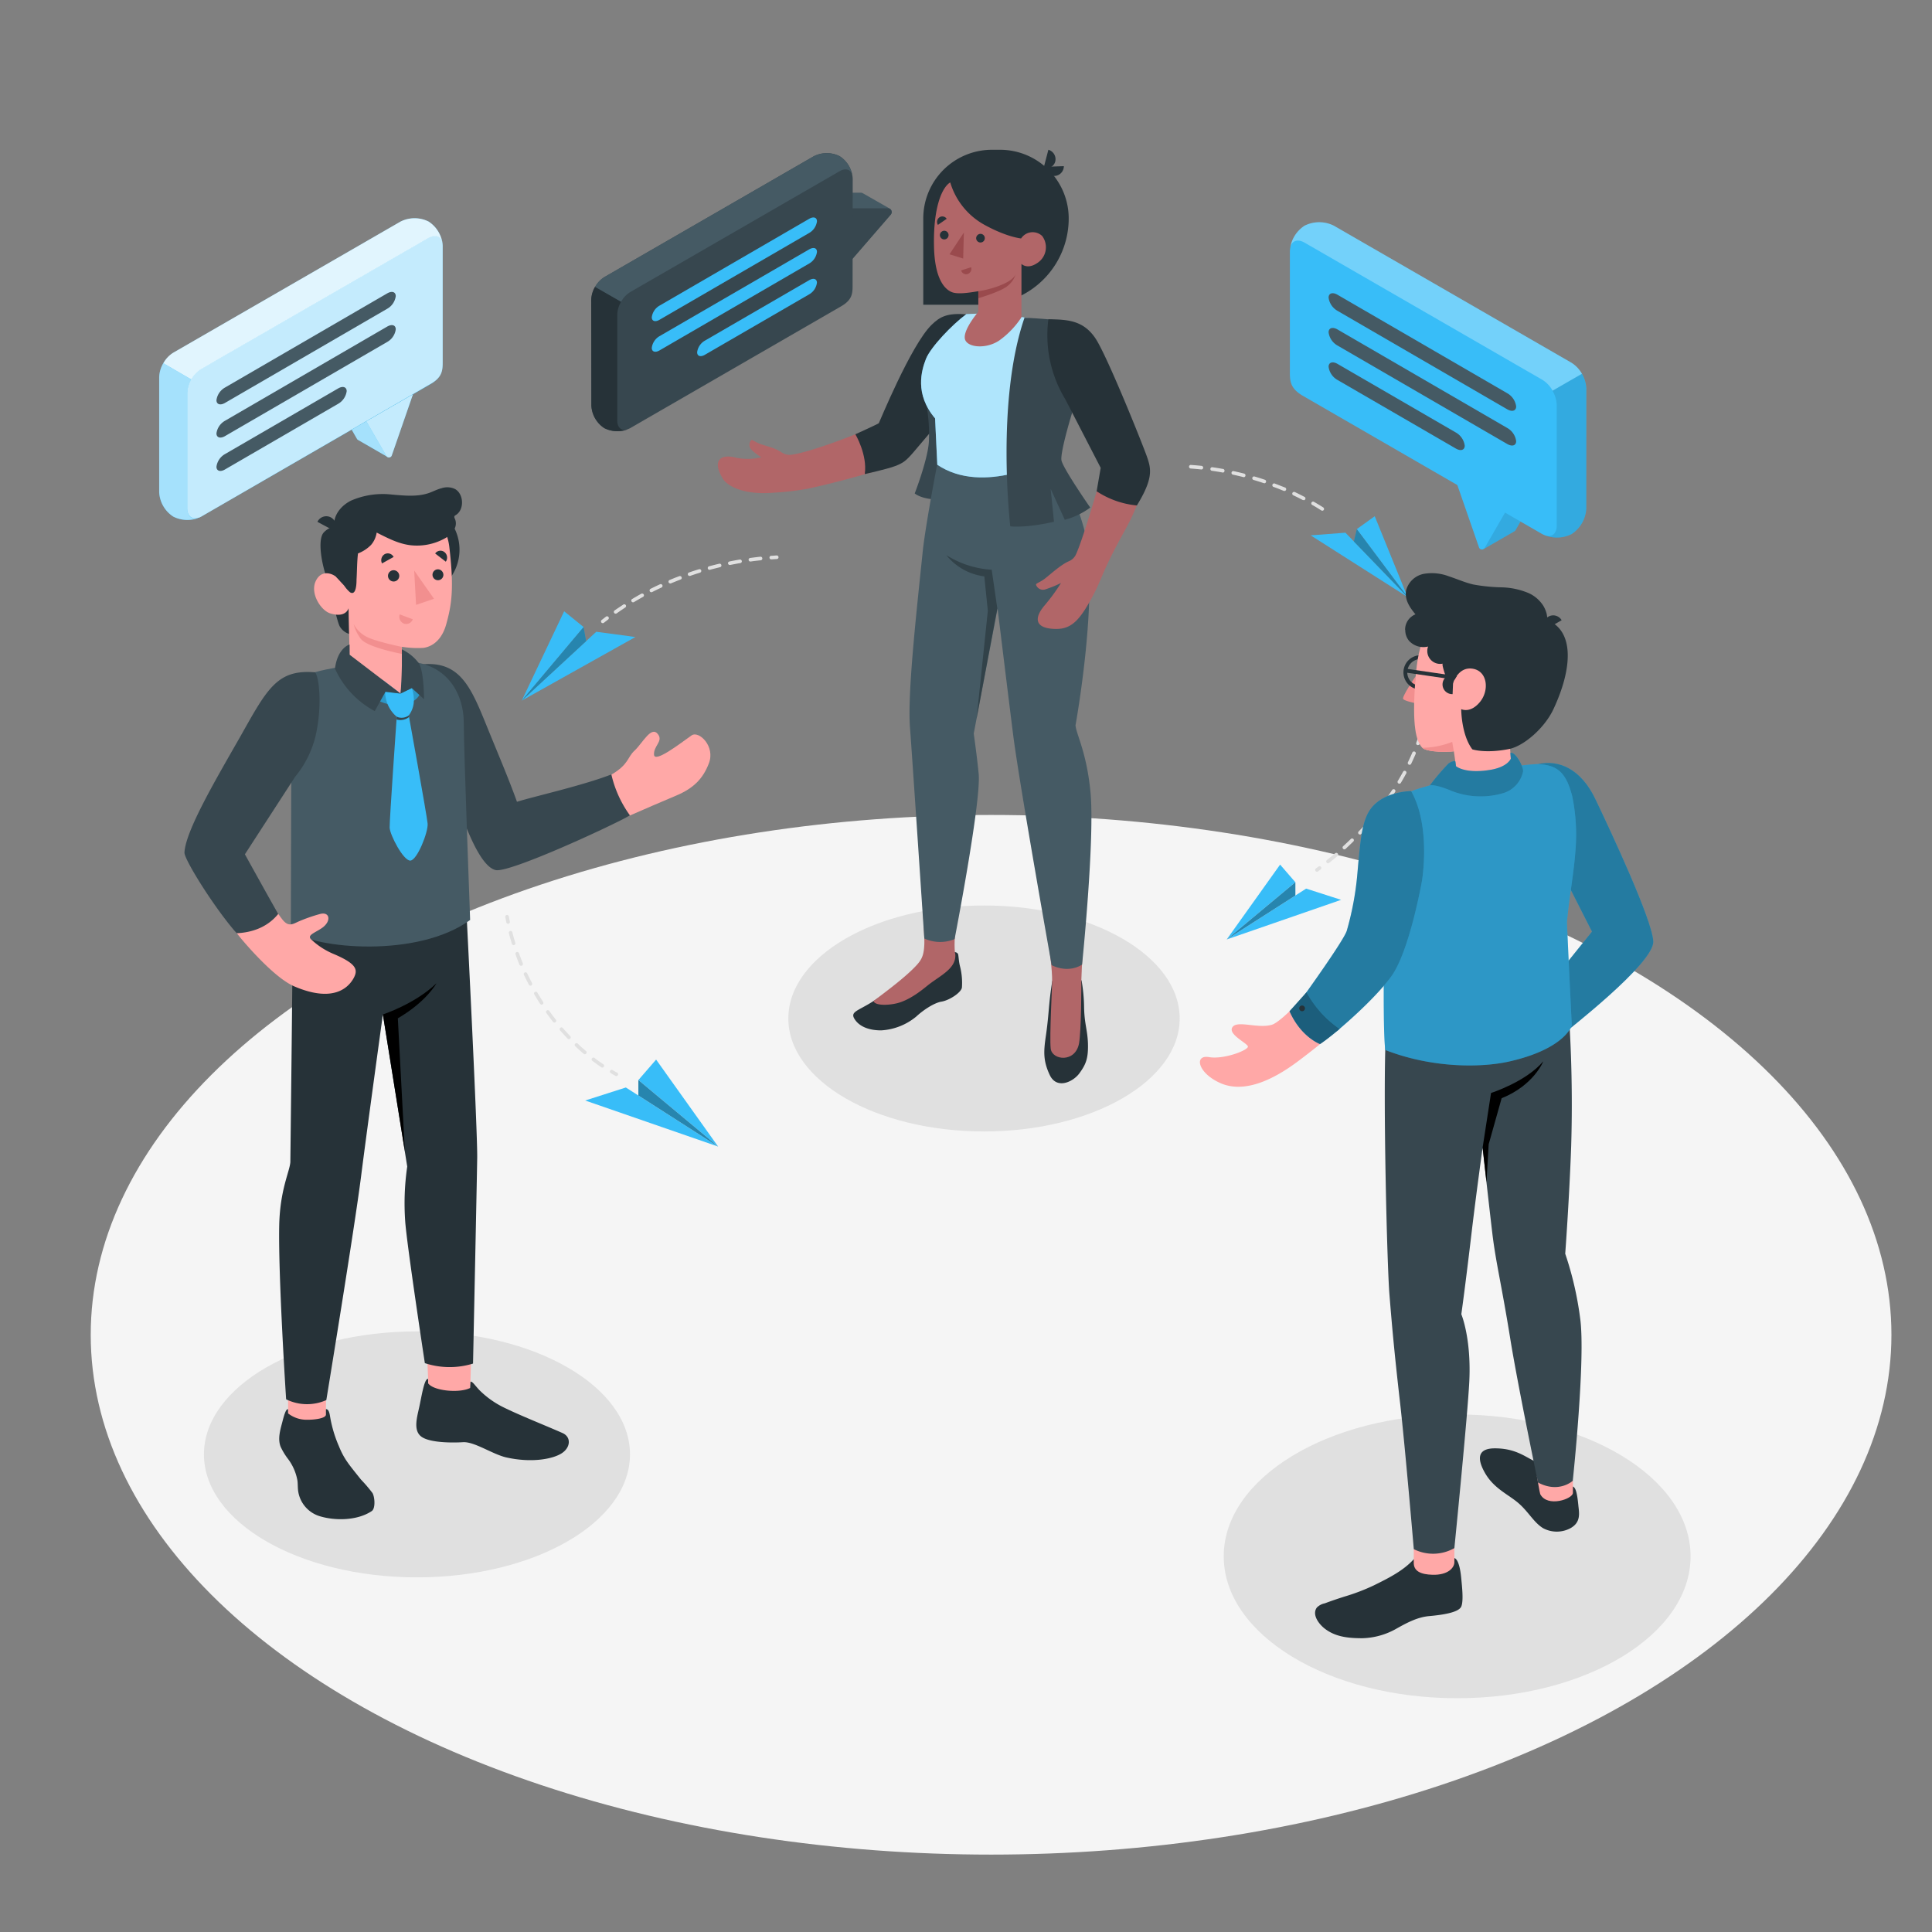 <svg xmlns="http://www.w3.org/2000/svg" viewBox="0 0 500 500"><rect x="0" y="0" width="500" height="500" fill="#808080" stroke="none"/><g id="freepik--Floor--inject-29"><ellipse id="freepik--floor--inject-29" cx="256.49" cy="345.44" rx="233.01" ry="134.53" style="fill:#f5f5f5"></ellipse></g><g id="freepik--Shadows--inject-29"><ellipse id="freepik--Shadow--inject-29" cx="254.66" cy="263.58" rx="50.64" ry="29.24" style="fill:#e0e0e0"></ellipse><ellipse id="freepik--shadow--inject-29" cx="377.11" cy="402.78" rx="60.41" ry="36.72" style="fill:#e0e0e0"></ellipse><ellipse id="freepik--shadow--inject-29" cx="107.91" cy="376.39" rx="55.13" ry="31.83" style="fill:#e0e0e0"></ellipse></g><g id="freepik--papel-planes--inject-29"><g id="freepik--paper-planes--inject-29"><polygon points="364.28 154.51 348.2 137.86 339.2 138.55 364.28 154.51" style="fill:#38BDF8"></polygon><polygon points="364.28 154.51 351.13 136.94 355.78 133.6 364.28 154.51" style="fill:#38BDF8"></polygon><polygon points="351.13 136.94 350.38 140.12 364.28 154.51 351.13 136.94" style="fill:#38BDF8"></polygon><polygon points="351.13 136.94 350.38 140.12 364.28 154.51 351.13 136.94" style="opacity:0.3"></polygon><polygon points="135.03 181.32 154.31 163.5 164.44 164.86 135.03 181.32" style="fill:#38BDF8"></polygon><polygon points="135.03 181.32 151.04 162.28 146 158.2 135.03 181.32" style="fill:#38BDF8"></polygon><polygon points="151.04 162.28 151.69 165.92 135.03 181.32 151.04 162.28" style="fill:#38BDF8"></polygon><polygon points="151.04 162.28 151.69 165.92 135.03 181.32 151.04 162.28" style="opacity:0.3"></polygon><polygon points="317.47 243.13 338.03 229.97 347.08 232.88 317.47 243.13" style="fill:#38BDF8"></polygon><polygon points="317.47 243.13 335.24 228.32 331.29 223.76 317.47 243.13" style="fill:#38BDF8"></polygon><polygon points="335.24 228.32 335.24 231.76 317.47 243.13 335.24 228.32" style="fill:#38BDF8"></polygon><polygon points="335.24 228.32 335.24 231.76 317.47 243.13 335.24 228.32" style="opacity:0.3"></polygon><polygon points="185.85 296.73 161.97 281.44 151.45 284.81 185.85 296.73" style="fill:#38BDF8"></polygon><polygon points="185.85 296.73 165.21 279.52 169.8 274.22 185.85 296.73" style="fill:#38BDF8"></polygon><polygon points="165.21 279.52 165.21 283.51 185.85 296.73 165.21 279.52" style="fill:#38BDF8"></polygon><polygon points="165.21 279.52 165.21 283.51 185.85 296.73 165.21 279.52" style="opacity:0.3"></polygon><path d="M131.49,239.08a.47.47,0,0,1-.45-.37l-.27-1.37a.46.46,0,0,1,.91-.17c.09.45.17.9.27,1.35a.47.47,0,0,1-.36.55Z" style="fill:#e0e0e0"></path><path d="M155.89,276.29a.5.5,0,0,1-.26-.08q-1.19-.81-2.34-1.68a.46.46,0,0,1-.08-.65.47.47,0,0,1,.65-.09c.74.57,1.51,1.13,2.29,1.65a.47.47,0,0,1-.26.85Zm-4.53-3.45a.48.48,0,0,1-.3-.11c-.72-.61-1.44-1.26-2.14-1.92a.47.47,0,1,1,.64-.68c.69.66,1.4,1.29,2.1,1.89a.46.46,0,0,1,.05.65A.46.46,0,0,1,151.36,272.84Zm-4.14-3.91a.44.44,0,0,1-.33-.15c-.65-.67-1.3-1.39-1.94-2.12A.47.47,0,0,1,145,266a.45.45,0,0,1,.65.05c.63.71,1.27,1.42,1.91,2.08a.47.47,0,0,1,0,.66A.48.48,0,0,1,147.22,268.93Zm-3.73-4.3a.46.46,0,0,1-.37-.18c-.58-.74-1.16-1.51-1.72-2.29a.45.45,0,0,1,.1-.64.46.46,0,0,1,.65.1c.55.77,1.12,1.53,1.7,2.26a.46.46,0,0,1-.08.65A.42.42,0,0,1,143.49,264.63ZM140.16,260a.44.44,0,0,1-.38-.21c-.52-.79-1-1.61-1.51-2.44a.46.46,0,0,1,.16-.63.46.46,0,0,1,.64.17c.48.81,1,1.61,1.48,2.4a.47.47,0,0,1-.13.64A.48.48,0,0,1,140.16,260Zm-2.88-4.9a.46.46,0,0,1-.41-.25c-.44-.85-.88-1.71-1.28-2.57a.45.45,0,0,1,.22-.61.47.47,0,0,1,.62.22c.4.84.82,1.69,1.26,2.53a.46.46,0,0,1-.19.62A.46.46,0,0,1,137.28,255.1Zm-2.42-5.16a.46.46,0,0,1-.43-.28c-.36-.87-.71-1.77-1-2.68a.46.46,0,0,1,.28-.59.47.47,0,0,1,.59.28c.32.89.67,1.78,1,2.63a.47.47,0,0,1-.24.61A.57.57,0,0,1,134.86,249.94Zm-1.94-5.35a.46.46,0,0,1-.44-.33c-.28-.91-.55-1.84-.79-2.75a.48.48,0,0,1,.34-.57.46.46,0,0,1,.56.33c.23.91.49,1.82.77,2.72a.46.46,0,0,1-.3.58Z" style="fill:#e0e0e0"></path><path d="M159.51,278.49a.43.43,0,0,1-.22-.06c-.41-.22-.82-.45-1.22-.69a.45.45,0,0,1-.17-.63.46.46,0,0,1,.63-.17c.4.24.8.46,1.2.67a.47.47,0,0,1-.22.88Z" style="fill:#e0e0e0"></path><path d="M199.6,144.76a.46.46,0,0,1,0-.92c.47,0,.93-.07,1.4-.09a.47.47,0,0,1,.48.44.45.45,0,0,1-.43.48l-1.38.09Z" style="fill:#e0e0e0"></path><path d="M159.33,158.82a.47.47,0,0,1-.38-.19.47.47,0,0,1,.11-.65c.74-.52,1.49-1,2.25-1.52a.47.47,0,0,1,.64.13.46.46,0,0,1-.14.64c-.75.49-1.49,1-2.22,1.51A.5.5,0,0,1,159.33,158.82Zm4.52-2.94a.46.46,0,0,1-.24-.86c.78-.47,1.56-.92,2.35-1.36a.47.47,0,0,1,.63.18.45.45,0,0,1-.18.63c-.78.44-1.56.88-2.32,1.34A.44.44,0,0,1,163.85,155.88Zm4.72-2.61a.45.45,0,0,1-.41-.26.47.47,0,0,1,.2-.62c.81-.41,1.62-.8,2.45-1.18a.46.46,0,0,1,.61.22.47.47,0,0,1-.22.62c-.81.37-1.62.76-2.42,1.17A.5.5,0,0,1,168.57,153.27Zm4.9-2.27a.48.48,0,0,1-.43-.29.46.46,0,0,1,.25-.6q1.25-.54,2.52-1a.46.46,0,0,1,.59.27.44.44,0,0,1-.26.59c-.84.33-1.67.66-2.49,1A.58.58,0,0,1,173.47,151Zm5-1.94a.47.47,0,0,1-.44-.31.46.46,0,0,1,.29-.59q1.27-.45,2.58-.84a.46.46,0,0,1,.58.3.47.47,0,0,1-.31.58c-.86.27-1.71.54-2.55.84Zm5.15-1.59a.46.46,0,0,1-.44-.34.46.46,0,0,1,.32-.57c.87-.24,1.75-.46,2.63-.67a.47.47,0,0,1,.56.34.46.46,0,0,1-.34.56c-.87.21-1.74.43-2.6.66Zm5.25-1.25a.47.47,0,0,1-.45-.37.46.46,0,0,1,.36-.54c.89-.18,1.78-.35,2.67-.5a.47.47,0,0,1,.53.38.45.45,0,0,1-.37.53c-.89.15-1.77.32-2.64.49Zm5.33-.9a.46.46,0,0,1-.46-.4.46.46,0,0,1,.39-.52q1.35-.18,2.7-.33a.47.47,0,0,1,.09.93c-.89.09-1.78.19-2.66.32Z" style="fill:#e0e0e0"></path><path d="M156,161.27a.48.48,0,0,1-.36-.17.45.45,0,0,1,.08-.65l1.1-.86a.46.46,0,0,1,.56.74l-1.09.84A.46.46,0,0,1,156,161.27Z" style="fill:#e0e0e0"></path><path d="M340.82,225.6a.47.47,0,0,1-.37-.19.46.46,0,0,1,.1-.65l.66-.49a.46.46,0,1,1,.56.74l-.67.5A.47.47,0,0,1,340.82,225.6Zm2.87-2.19a.45.45,0,0,1-.36-.18.47.47,0,0,1,.07-.65c.72-.57,1.44-1.15,2.14-1.75a.46.46,0,1,1,.6.71q-1.06.9-2.16,1.77A.51.51,0,0,1,343.69,223.41Zm4.25-3.59a.48.48,0,0,1-.35-.16.46.46,0,0,1,0-.65c.68-.62,1.35-1.24,2-1.88a.46.46,0,1,1,.64.66c-.67.65-1.35,1.29-2,1.91A.47.47,0,0,1,347.94,219.82Zm4-3.86a.45.45,0,0,1-.32-.13.46.46,0,0,1,0-.65c.64-.66,1.28-1.34,1.9-2a.46.46,0,0,1,.68.62c-.63.69-1.27,1.37-1.91,2A.49.49,0,0,1,351.94,216Zm3.74-4.12a.41.41,0,0,1-.3-.11.46.46,0,0,1-.06-.65c.6-.7,1.18-1.42,1.74-2.14a.46.46,0,0,1,.73.57c-.57.73-1.16,1.46-1.76,2.17A.44.44,0,0,1,355.68,211.84Zm3.41-4.38a.48.48,0,0,1-.27-.09.46.46,0,0,1-.1-.64q.81-1.12,1.56-2.28a.48.48,0,0,1,.65-.13.47.47,0,0,1,.13.64q-.78,1.17-1.59,2.31A.47.47,0,0,1,359.09,207.46Zm3.06-4.64a.44.44,0,0,1-.24-.07.46.46,0,0,1-.16-.63c.47-.79.93-1.59,1.37-2.4a.46.46,0,1,1,.81.44q-.66,1.23-1.38,2.43A.46.46,0,0,1,362.15,202.82Zm2.64-4.89a.47.47,0,0,1-.42-.66c.4-.83.79-1.68,1.14-2.52a.47.47,0,0,1,.61-.24.46.46,0,0,1,.25.61c-.37.85-.76,1.71-1.16,2.55A.48.48,0,0,1,364.79,197.93Zm2.17-5.11-.16,0a.47.47,0,0,1-.27-.6c.32-.87.62-1.74.89-2.61a.46.46,0,1,1,.88.28c-.27.88-.58,1.77-.9,2.65A.47.47,0,0,1,367,192.82Zm1.66-5.31h-.12a.48.48,0,0,1-.33-.57c.23-.89.43-1.79.61-2.68a.46.46,0,0,1,.91.18c-.18.91-.39,1.82-.62,2.73A.48.48,0,0,1,368.62,187.51Zm1.09-5.44h-.06a.45.45,0,0,1-.39-.52c.13-.91.24-1.83.32-2.73a.49.49,0,0,1,.51-.42.47.47,0,0,1,.42.5c-.09.92-.2,1.86-.34,2.78A.46.46,0,0,1,369.71,182.07Zm.52-5.53h0a.46.46,0,0,1-.44-.48c0-.71,0-1.42,0-2.14v-.61a.45.45,0,0,1,.45-.47h0a.47.47,0,0,1,.46.46v.61c0,.74,0,1.47-.05,2.19A.45.45,0,0,1,370.23,176.54Zm-.06-5.55a.47.47,0,0,1-.47-.43c-.05-.91-.13-1.84-.24-2.75a.48.48,0,0,1,.41-.51.46.46,0,0,1,.51.41c.11.92.19,1.86.25,2.79a.47.47,0,0,1-.43.49Zm-.62-5.52a.46.46,0,0,1-.46-.39c-.14-.89-.32-1.8-.51-2.71a.47.47,0,0,1,.36-.55.46.46,0,0,1,.55.36c.19.92.37,1.85.51,2.75a.46.46,0,0,1-.38.53Z" style="fill:#e0e0e0"></path><path d="M342.21,132.17a.45.45,0,0,1-.25-.07c-.78-.49-1.57-1-2.36-1.42a.46.46,0,0,1-.18-.63.47.47,0,0,1,.64-.17c.8.46,1.6.94,2.39,1.44a.47.47,0,0,1,.15.64A.46.46,0,0,1,342.21,132.17Zm-4.82-2.76a.59.59,0,0,1-.22,0c-.81-.43-1.64-.84-2.47-1.23a.46.46,0,0,1-.22-.61.48.48,0,0,1,.62-.23c.84.4,1.67.82,2.5,1.25a.46.46,0,0,1-.21.87Zm-5-2.37a.57.57,0,0,1-.18,0c-.85-.36-1.7-.71-2.56-1a.47.47,0,1,1,.33-.87c.87.33,1.74.68,2.59,1a.46.46,0,0,1-.18.89Zm-5.19-2-.15,0c-.87-.3-1.75-.57-2.63-.83a.46.46,0,0,1-.31-.58.45.45,0,0,1,.57-.31c.9.26,1.78.54,2.67.84a.47.47,0,0,1,.29.59A.47.47,0,0,1,327.17,125.07Zm-5.33-1.57-.11,0c-.89-.23-1.79-.44-2.69-.63a.47.47,0,0,1-.35-.56.46.46,0,0,1,.55-.35c.91.2,1.81.41,2.72.64a.48.48,0,0,1,.33.57A.46.46,0,0,1,321.84,123.5Zm-5.42-1.19h-.09c-.9-.17-1.81-.31-2.72-.44a.46.46,0,1,1,.13-.92q1.38.19,2.76.45a.45.45,0,0,1,.37.53A.46.46,0,0,1,316.42,122.31Zm-5.5-.78h-.05c-.92-.1-1.84-.18-2.75-.25a.46.46,0,0,1-.43-.49.44.44,0,0,1,.49-.43q1.4.09,2.79.24a.47.47,0,0,1-.05.93Z" style="fill:#e0e0e0"></path></g></g><g id="freepik--speech-bubbles--inject-29"><g id="freepik--speach-bubble--inject-29"><path d="M384,142.08l7.86-4.54a.74.74,0,0,0,.37-.33l1.44-2.52L389,132l.14.41Z" style="fill:#38BDF8"></path><g style="opacity:0.1"><path d="M384,142.08l7.86-4.54a.74.74,0,0,0,.37-.33l1.44-2.52L389,132l.14.41Z"></path></g><path d="M389.67,132.38l-5.44,9.42a.81.81,0,0,1-1.47-.14L377,125.07Z" style="fill:#38BDF8"></path><path d="M333.82,65a8.41,8.41,0,0,1,3.79-6.58h0a8.41,8.41,0,0,1,7.6,0l61.52,35.48a8.41,8.41,0,0,1,3.8,6.58v31.16a8.4,8.4,0,0,1-3.8,6.58h0a8.41,8.41,0,0,1-7.6,0l-61.87-35.74c-3.41-1.95-3.44-3.9-3.44-6.32Z" style="fill:#38BDF8"></path><path d="M390.08,110.76l-43.94-25.5c-1.27-.73-2.3-.39-2.3.75a4.6,4.6,0,0,0,2.3,3.41l43.94,25.49c1.27.74,2.3.4,2.3-.74A4.6,4.6,0,0,0,390.08,110.76Z" style="fill:#455a64"></path><path d="M376.77,111.93,346.14,94.17c-1.27-.73-2.3-.39-2.3.75a4.6,4.6,0,0,0,2.3,3.41l30.63,17.75c1.27.74,2.3.4,2.3-.74A4.6,4.6,0,0,0,376.77,111.93Z" style="fill:#455a64"></path><path d="M390.08,101.77,346.14,76.28c-1.27-.74-2.3-.4-2.3.75a4.62,4.62,0,0,0,2.3,3.41l43.94,25.49c1.27.73,2.3.4,2.3-.75A4.62,4.62,0,0,0,390.08,101.77Z" style="fill:#455a64"></path><path d="M410.53,131.63a8.4,8.4,0,0,1-3.8,6.58h0a8.45,8.45,0,0,1-7,.32c1.79.68,3.15-.34,3.15-2.51V104.85a7.72,7.72,0,0,0-1.11-3.74l7.6-4.38a7.83,7.83,0,0,1,1.11,3.74Z" style="opacity:0.1"></path><path d="M333.94,63.9c.44-1.61,1.91-2.12,3.67-1.11l61.53,35.49a7.53,7.53,0,0,1,2.67,2.83l7.59-4.37a7.64,7.64,0,0,0-2.67-2.84L345.22,58.41a8.49,8.49,0,0,0-7.61,0h0A8.37,8.37,0,0,0,333.94,63.9Z" style="fill:#fff;opacity:0.3"></path></g><g id="freepik--speach-bubble--inject-29"><path d="M100.26,118.24l-7.52-4.34a.71.71,0,0,1-.35-.31L91,111.17l4.46-2.57-.14.39Z" style="fill:#38BDF8"></path><g style="opacity:0.55"><path d="M100.26,118.24l-7.52-4.34a.71.71,0,0,1-.35-.31L91,111.17l4.46-2.57-.14.39Z" style="fill:#fff"></path></g><path d="M94.79,109l5.2,9a.77.77,0,0,0,1.4-.13l5.5-15.87Z" style="fill:#38BDF8"></path><path d="M94.79,109l5.2,9a.77.77,0,0,0,1.4-.13l5.5-15.87Z" style="fill:#fff;opacity:0.7"></path><path d="M114.56,63.66a8,8,0,0,0-3.63-6.3h0a8,8,0,0,0-7.26,0L44.83,91.31a8,8,0,0,0-3.64,6.29v29.8a8,8,0,0,0,3.64,6.29h0a8,8,0,0,0,7.26,0L111.27,99.5c3.26-1.86,3.29-3.73,3.29-6Z" style="fill:#38BDF8"></path><path d="M114.57,63.66V93.45c0,2.32,0,4.19-3.3,6L52.09,133.69a5.92,5.92,0,0,1-.62.3l-.08,0-.1,0-.14.05.06,0c-1.58.45-2.75-.53-2.75-2.49v-29.8a7.5,7.5,0,0,1,1.06-3.58h0a7.17,7.17,0,0,1,2.56-2.72l58.85-33.94c1.68-1,3.08-.47,3.51,1.06a7.86,7.86,0,0,0-.55-1.75A6.71,6.71,0,0,1,114.57,63.66Z" style="fill:#fff;opacity:0.7"></path><path d="M41.2,127.4a8,8,0,0,0,3.63,6.29h0a8.12,8.12,0,0,0,6.64.31c-1.71.65-3-.33-3-2.4v-29.8a7.5,7.5,0,0,1,1.06-3.58L42.26,94A7.39,7.39,0,0,0,41.2,97.6Z" style="fill:#fff;opacity:0.55"></path><path d="M114.44,62.62c-.42-1.54-1.83-2-3.5-1.06L52.09,95.5a7.29,7.29,0,0,0-2.56,2.71L42.27,94a7.32,7.32,0,0,1,2.56-2.72l58.83-33.94a8.09,8.09,0,0,1,7.27,0h0A8,8,0,0,1,114.44,62.62Z" style="fill:#fff;opacity:0.85"></path><path d="M58.22,108.9l42-24.39c1.22-.7,2.2-.38,2.2.72a4.39,4.39,0,0,1-2.2,3.26l-42,24.38c-1.21.7-2.2.38-2.2-.71A4.42,4.42,0,0,1,58.22,108.9Z" style="fill:#455a64"></path><path d="M58.22,117.52l29.3-17c1.21-.7,2.2-.38,2.2.72a4.45,4.45,0,0,1-2.2,3.26l-29.3,17c-1.21.71-2.2.39-2.2-.71A4.42,4.42,0,0,1,58.22,117.52Z" style="fill:#455a64"></path><path d="M58.22,100.3l42-24.38c1.22-.7,2.2-.38,2.2.72a4.41,4.41,0,0,1-2.2,3.26l-42,24.38c-1.21.7-2.2.38-2.2-.72A4.42,4.42,0,0,1,58.22,100.3Z" style="fill:#455a64"></path></g><g id="freepik--speach-bubble--inject-29"><path d="M223.28,50a1.06,1.06,0,0,0-.5-.13h-9.11L209.91,52v13l3.76-2.17,3.25-3.76v10l3.76-2.17,9.86-11.39a1,1,0,0,0-.25-1.51Z" style="fill:#455a64"></path><path d="M216.92,69.1l3.76-2.17,9.86-11.39a1,1,0,0,0-.75-1.64h-9.11l-3.76,2.17Z" style="fill:#37474f"></path><path d="M220.68,46.24a7.42,7.42,0,0,0-3.35-5.81h0a7.39,7.39,0,0,0-6.7,0L156.4,71.72a7.41,7.41,0,0,0-3.35,5.8V105a7.4,7.4,0,0,0,3.35,5.8h0a7.46,7.46,0,0,0,6.7,0l54.55-31.51c3-1.72,3-3.44,3-5.58Z" style="fill:#37474f"></path><path d="M153.05,105a7.4,7.4,0,0,0,3.35,5.8h0a7.51,7.51,0,0,0,6.13.28c-1.58.59-2.78-.31-2.78-2.22V81.39a6.79,6.79,0,0,1,1-3.3L154,74.22a6.93,6.93,0,0,0-1,3.3Z" style="fill:#263238"></path><path d="M220.57,45.28c-.39-1.42-1.68-1.87-3.23-1L163.1,75.59a6.56,6.56,0,0,0-2.36,2.5L154,74.23a6.79,6.79,0,0,1,2.36-2.5l54.23-31.29a7.48,7.48,0,0,1,6.71,0h0A7.36,7.36,0,0,1,220.57,45.28Z" style="fill:#455a64"></path><path d="M170.68,87l38.75-22.47c1.12-.65,2-.36,2,.66a4.07,4.07,0,0,1-2,3L170.68,90.69c-1.12.64-2,.35-2-.66A4.07,4.07,0,0,1,170.68,87Z" style="fill:#38BDF8"></path><path d="M182.42,88.16l27-15.65c1.12-.65,2-.35,2,.66a4.05,4.05,0,0,1-2,3l-27,15.65c-1.12.65-2,.36-2-.66A4.07,4.07,0,0,1,182.42,88.16Z" style="fill:#38BDF8"></path><path d="M170.68,79.1l38.75-22.48c1.12-.64,2-.35,2,.66a4.07,4.07,0,0,1-2,3L170.68,82.76c-1.12.65-2,.36-2-.66A4.07,4.07,0,0,1,170.68,79.1Z" style="fill:#38BDF8"></path></g></g><g id="freepik--character-3--inject-29"><g id="freepik--Character--inject-29"><g id="freepik--character--inject-29"><path d="M398.09,197.74c5.15-1.15,11,1,14.89,9.26,3.76,7.88,14.64,31.07,14.89,36.63.26,5.77-23.23,23.74-22.57,23.43.2-.1-5.25-11.11-5.25-11.11L412,241.1l-6.76-13.31Z" style="fill:#38BDF8"></path></g><g id="freepik--character--inject-29" style="opacity:0.35"><path d="M398.09,197.74c5.15-1.15,11,1,14.89,9.26,3.76,7.88,14.64,31.07,14.89,36.63.26,5.77-23.23,23.74-22.57,23.43.2-.1-5.25-11.11-5.25-11.11L412,241.1l-6.76-13.31Z"></path></g><path d="M407.08,384.73c.68.26,1.07,1.55,1.38,4.7.18,2,.85,4.54-2.13,6.12a7.49,7.49,0,0,1-7-.07c-2.58-1.6-3.89-4.56-6.91-6.93-2.66-2.08-6-3.62-8.14-7.41s-1.8-6.31,2.6-6.31c7.08,0,9.2,3.9,12.84,4C401.71,378.85,406.39,384.48,407.08,384.73Z" style="fill:#263238"></path><path d="M407.07,383.18v3.18c0,1.55-6.61,3.87-8.46.32-.14-.31-.86-4.67-.86-4.67Z" style="fill:#ffa8a7"></path><path d="M376.41,403.25s1.26,0,1.75,5.13c.19,2,.66,6,0,7.42s-4.28,2.09-8.34,2.45c-3,.27-5.76,1.74-8.56,3.32a18.71,18.71,0,0,1-8.68,2.4c-3.84,0-7.09-.39-9.82-2.55-1.45-1.15-3.3-3.57-1.95-5.4a4,4,0,0,1,2.05-1.08c1.71-.64,3.43-1.22,5.17-1.77a52.34,52.34,0,0,0,7.59-2.91c3.58-1.77,7.57-3.74,10.28-6.76Z" style="fill:#263238"></path><path d="M376.39,400.6s0,2.36,0,3.71-1.56,3.36-5.69,3.24c-2.89-.09-4.92-.86-4.82-3.25v-3.43Z" style="fill:#ffa8a7"></path><path d="M408.92,341a86.52,86.52,0,0,0-3.84-16.54s1.06-14.3,1.54-27.86a360.57,360.57,0,0,0-1.16-41.64s-46.06-4.36-46.82,12.56.34,60,.94,67.42,1.19,14.39,2.77,28.22c1.35,11.91,3.54,37.76,3.54,37.76a11.13,11.13,0,0,0,10.5-.27s3.47-34.71,3.87-43.28c.52-11.12-2.07-17.25-2.07-17.25s1-7,2.69-21.38c1.21-10.15,2.82-21.72,2.82-21.72s1.58,14.32,2.53,22.3c.89,7.4,2.39,13.25,4.61,27.05,1.93,12,7.19,37.3,7.19,37.3,5.41,2.89,9-.44,9-.44S410.43,351.34,408.92,341Z" style="fill:#37474f"></path><path d="M383.7,297l2.18-14.14s9-2.86,13.52-8.19c0,0-2.43,6.21-10.78,9.55l-3.35,11.91-.57,9.82Z"></path><polygon points="376.14 193.62 378.29 208.73 391.89 208.26 390.58 190.6 376.14 193.62" style="fill:#ffa8a7"></polygon><path d="M366.38,175s-3.65,5.35-3.25,5.89,3,1.05,3,1.05Z" style="fill:#f28f8f"></path><path d="M367.57,178.45a4.44,4.44,0,1,1,4.52-4.37A4.45,4.45,0,0,1,367.57,178.45Zm.13-7.89a3.45,3.45,0,1,0,3.4,3.5A3.45,3.45,0,0,0,367.7,170.56Z" style="fill:#263238"></path><path d="M376.51,160.16c-7.24,1.41-9.37,4.54-10.23,16-.9,11.95.26,15.73,1.81,17.37,1.05,1.1,6.94,1.39,9.93.62,3.74-1,12.2-3.82,16.24-9.77,4.75-7,6.12-16.59,1.21-20.61C388.58,158.11,379.45,159.59,376.51,160.16Z" style="fill:#ffa8a7"></path><path d="M376.25,194.44c-3.11.35-7.29,0-8.16-.92a21.42,21.42,0,0,0,7.74-1.52Z" style="fill:#f28f8f"></path><path d="M363.68,163a4.37,4.37,0,0,0,1,2.87,5.06,5.06,0,0,0,4.91,1.45,3.34,3.34,0,0,0,3.81,4.43c-.35.08.57,2.75.66,3a3.69,3.69,0,0,0,1.9,2.31s1.27-4.61,5.16-4,4.37,5.66,1.85,8.66-4.81,1.8-4.81,1.8,0,6.62,2.88,10.41c0,0,3.32,1.14,9.48-.08,3.78-.74,9.19-5.37,11.51-10.32,4.91-10.49,5.39-20-1.31-22.94-.26-.12-.36-1.42-.44-1.7a7.77,7.77,0,0,0-.87-2.11,8.82,8.82,0,0,0-3.74-3.26,19.22,19.22,0,0,0-7.13-1.52,45.37,45.37,0,0,1-7.28-.74c-2.15-.5-4.17-1.42-6.27-2.1a12.37,12.37,0,0,0-6.5-.65,5.88,5.88,0,0,0-4.58,4.25c-.47,2.43.94,4.45,2.41,6.23a4.27,4.27,0,0,0-2.68,4Z" style="fill:#263238"></path><path d="M399.8,163l4.35-2.48A2.5,2.5,0,1,0,399.8,163Z" style="fill:#263238"></path><path d="M375.93,179.64l.21-5a2.51,2.51,0,1,0-.21,5Z" style="fill:#263238"></path><polygon points="363.63 173.02 377.02 174.97 376.46 175.9 363.62 174.03 363.63 173.02" style="fill:#263238"></polygon><path d="M406.9,206.11c-1.59-6.2-3.83-8.23-9.23-8.37a67.94,67.94,0,0,0-8.3,1.06c-.57,2.62-7.34,4.4-14.2,3-2,.59-7.43,2.06-9.13,2.67-4.85,1.76-7.2,6.8-7.52,22.8,0,0-.93,37.92,0,44.47,12.23,4.77,24.93,4.56,31.94,3,14.59-3.27,16.32-9.34,16.32-9.34s-.76-15.22-1.26-26.8c.73-7.37,1.83-12.91,2.23-18.79A49.44,49.44,0,0,0,406.9,206.11Z" style="fill:#38BDF8"></path><g style="opacity:0.2"><path d="M406.9,206.11c-1.59-6.2-3.83-8.23-9.23-8.37a67.94,67.94,0,0,0-8.3,1.06c-.57,2.62-7.34,4.4-14.2,3-2,.59-7.43,2.06-9.13,2.67-4.85,1.76-7.2,6.8-7.52,22.8,0,0-.93,37.92,0,44.47,12.23,4.77,24.93,4.56,31.94,3,14.59-3.27,16.32-9.34,16.32-9.34s-.76-15.22-1.26-26.8c.73-7.37,1.83-12.91,2.23-18.79A49.44,49.44,0,0,0,406.9,206.11Z"></path></g><path d="M390.9,194.87l.1,1.46s-.71,2-4.84,2.82c-6.93,1.29-9.36-.87-9.36-.87l-.17-1.25s-.67-.27-1.8.6a60.55,60.55,0,0,0-4.79,5.62s1.32-.39,5.65,1.45a20.6,20.6,0,0,0,13.53.51,7.45,7.45,0,0,0,4.95-5.54C394.34,198.4,392.09,194.36,390.9,194.87Z" style="fill:#38BDF8"></path><path d="M390.9,194.87l.1,1.46s-.71,2-4.84,2.82c-6.93,1.29-9.36-.87-9.36-.87l-.17-1.25s-.67-.27-1.8.6a60.55,60.55,0,0,0-4.79,5.62s1.32-.39,5.65,1.45a20.6,20.6,0,0,0,13.53.51,7.45,7.45,0,0,0,4.95-5.54C394.34,198.4,392.09,194.36,390.9,194.87Z" style="opacity:0.35"></path><path d="M364.51,205.08c-5.79,1.12-10.87,3.76-10.77,10.62a77.22,77.22,0,0,1-4.31,25.74c-1.8,5.69-16.63,22.71-20.29,23.77s-8.91-1.23-10.18.61,3.77,4.09,4,5-6.19,3.43-10.08,2.76-2.94,4.09,2.92,6.71,13.11-.39,20.06-5.59,20.86-16.3,24.45-24c4.35-9.28,6.78-18,7.31-24.7C368.54,212.27,364.51,205.08,364.51,205.08Z" style="fill:#ffa8a7"></path><path d="M365.2,204.73s-6,0-9.58,3.57c-3.06,3-3.46,7.92-4.31,17.56a77.59,77.59,0,0,1-2.76,15c-.72,2.45-10.89,16.57-10.89,16.57s4.14,6.16,8.29,9.45c0,0,9.33-7.69,14.08-14.14S368,228,368,228,370.43,214,365.2,204.73Z" style="fill:#38BDF8"></path><path d="M365.2,204.73s-6,0-9.58,3.57c-3.06,3-3.46,7.92-4.31,17.56a77.59,77.59,0,0,1-2.76,15c-.72,2.45-10.89,16.57-10.89,16.57s4.14,6.16,8.29,9.45c0,0,9.33-7.69,14.08-14.14S368,228,368,228,370.43,214,365.2,204.73Z" style="opacity:0.35"></path><path d="M338.14,256.79a27.39,27.39,0,0,0,8.56,9.49s-3.3,2.8-5.08,3.92c0,0-4.91-1.75-7.89-8.49Z" style="fill:#38BDF8"></path><path d="M338.14,256.79a27.39,27.39,0,0,0,8.56,9.49s-3.3,2.8-5.08,3.92c0,0-4.91-1.75-7.89-8.49Z" style="opacity:0.5"></path><path d="M336.35,261.35a.74.74,0,0,0,1.33-.63.74.74,0,1,0-1.33.63Z" style="fill:#263238"></path></g></g><g id="freepik--character-2--inject-29"><g id="freepik--character--inject-29"><path d="M238.94,78.87h15.31a22.33,22.33,0,0,0,22.33-22.33h0A17.78,17.78,0,0,0,258.8,38.76h-2.08a17.78,17.78,0,0,0-17.78,17.78Z" style="fill:#263238"></path><path d="M237.18,91.14c-3.77,7.18-7.34,15.94-10.13,18.84-5.3,2.47-17.4,7.07-22.26,7.71a3.64,3.64,0,0,1-2.45-.58c-1.91-1.25-3.39-1.46-5.41-2.15-1.58-.55-2.25-1.31-2.54-1a1.78,1.78,0,0,0,.16,2.5,13,13,0,0,0,2.5,1.88,14.92,14.92,0,0,1-6.59.11c-4.21-1.11-6.2.92-3.35,5.49,1,1.64,5,4.26,13.18,3.56a72.44,72.44,0,0,0,8.65-1c7.81-1.66,16.15-4.1,21.49-5.69a13.9,13.9,0,0,0,5.18-3.6c9-10.23,13.39-19.3,17.32-25.93l-2.86-9.89C243.71,81.15,240.42,85,237.18,91.14Z" style="fill:#b16668"></path><path d="M250.07,81.34c-4.9-.36-6.76.56-9,2.75-5.35,5.26-13.51,25.28-13.64,25.44s-6.06,2.86-6.06,2.86,3.16,5.29,2.43,10.3c0,0,5.79-1.28,7.86-2.07s2.81-1.34,4.76-3.6,12.85-15.18,12.85-15.18Z" style="fill:#263238"></path><g id="freepik--character--inject-29"><path d="M239.55,103.73a42.07,42.07,0,0,1,.84,10.66c-.32,4.7-3.66,13.31-3.66,13.31s2.63,2.39,9.79,1.27c5.83-.91,3.77-18.49.42-21.9A11,11,0,0,0,239.55,103.73Z" style="fill:#37474f"></path><path d="M279.9,253.71a42.9,42.9,0,0,1,.66,7c.09,4.27.87,5.78,1,9.28.12,4-.57,5.5-2.19,7.75s-5.89,4.29-7.69.48-1.57-6.29-1-10.21.67-6.3,1-9.39c.3-2.73.66-4.8.66-4.8Z" style="fill:#263238"></path><path d="M267.79,220.17l14-.25c-.21,9.38-1.7,25-1.94,33.79,0,1.66,0,12.88-.59,16.29-.94,5.12-7,4.43-7.34,1.36s.39-16.16.37-17.51c.06-5.64-2.59-20.37-4-30.51C268.3,222.85,267.85,220.66,267.79,220.17Z" style="fill:#b16668"></path><path d="M247.13,246.41s.73.05.85.64.16,1.81.46,3a17.11,17.11,0,0,1,.5,5.56c-.25,1.31-3.24,3.27-5.28,3.61s-4.93,2.36-6.54,3.87a15.64,15.64,0,0,1-9.08,3.57c-3.41,0-5.79-1.13-6.92-3s1-2.05,4.93-4.58l3-2c6.18-4,8.44-6.2,10.19-10.24Z" style="fill:#263238"></path><path d="M239.22,244.22c.1-2.91-1.38-24.3-1.38-24.3l12.08,1.36c-2.85,17.05-3.09,22.87-2.76,25.35h0a2.52,2.52,0,0,1,.08.71c0,3.32-3.76,5.1-6.67,7.31-1.16.87-4.12,3.56-7.59,4.75-2.24.76-6.4,1.05-6.93-.31,3.55-2.71,8.38-6.26,11.21-9.35C238.6,248.26,239.12,247.12,239.22,244.22Z" style="fill:#b16668"></path><path d="M271.78,118.92a51.29,51.29,0,0,1,8.84,18.22c4,16.11-2.28,50.58-2.28,50.58.2,2.33,2.87,6.93,3.87,17.22,1.17,12.15-2.17,44.69-2.17,44.69s-3.22,2.4-7.87.16c0,0-8.51-47.8-10-59.88-1.33-10.55-4-32.46-4-32.46L252,189.85s.85,5.91,1.28,10.41c.69,7.1-6.23,42.78-6.23,42.78a9.76,9.76,0,0,1-7.84-.16s-3.06-46.08-3.71-54.64c-.66-8.81,1.63-29.35,3.32-45.7.51-4.93,2.85-18,3.72-22.26Z" style="fill:#455a64"></path><path d="M258.1,157.45l-1.45-10a24.78,24.78,0,0,1-11.75-3.79,15,15,0,0,0,9.84,5.5l.91,8.92-2.9,27.83Z" style="fill:#263238;opacity:0.6"></path><path d="M242,108.28c.15,2.93.57,12,.57,12,12,8.1,29.23-1.36,29.23-1.36l2.49-17s-6.25-8.74-.39-18l-9.35-1.85-11.15-.92-3.31.15c-3.66,2.69-9.27,8.57-10.45,11.58S236.66,102,242,108.28Z" style="fill:#38BDF8"></path><g style="opacity:0.6"><path d="M242,108.28c.15,2.93.57,12,.57,12,12,8.1,29.23-1.36,29.23-1.36l2.49-17s-6.25-8.74-.39-18l-9.35-1.85-11.15-.92-3.31.15c-3.66,2.69-9.27,8.57-10.45,11.58S236.66,102,242,108.28Z" style="fill:#fff"></path></g><path d="M265.14,82.23s10.59.47,12.6,1.43,5.36,6.74,2.36,15.16-5.71,18.29-5.4,20.28,7.45,12.26,7.45,12.26a19.47,19.47,0,0,1-6.58,3.16l-3.66-8,.86,8.51s-6.6,1.6-11.31,1.19C261.46,136.21,257.66,104,265.14,82.23Z" style="fill:#37474f"></path></g><path d="M271.32,38.76l-1.22,4.66a2.34,2.34,0,0,0,3-1.63A2.54,2.54,0,0,0,271.32,38.76Z" style="fill:#263238"></path><path d="M275.32,43l-4.81.17a2.33,2.33,0,0,0,2.41,2.37A2.53,2.53,0,0,0,275.32,43Z" style="fill:#263238"></path><path d="M245.92,47.21c-2,1.17-4.44,6.17-4.2,16.65.21,8.88,3.08,11.08,4.53,11.71s4.23.25,6.94-.21v5.33s-3.74,4.35-3.51,6.8,5.41,3,8.92.63a22.64,22.64,0,0,0,5.75-6V68.29s1.48,1.57,4.11-.23a4.85,4.85,0,0,0,1.24-7,3.58,3.58,0,0,0-5.44.65s-3.64-.32-9.4-3.48A18.57,18.57,0,0,1,245.92,47.21Z" style="fill:#b16668"></path><path d="M252.63,61.63a1.12,1.12,0,1,0,1.17-1.11A1.14,1.14,0,0,0,252.63,61.63Z" style="fill:#263238"></path><path d="M251.34,69.16l-2.6.82a1.35,1.35,0,0,0,1.69.94A1.43,1.43,0,0,0,251.34,69.16Z" style="fill:#9a4a4d"></path><path d="M242.73,58.2,245,56.63a1.33,1.33,0,0,0-1.88-.38A1.45,1.45,0,0,0,242.73,58.2Z" style="fill:#263238"></path><path d="M243.25,60.82a1.12,1.12,0,1,0,1.17-1.1A1.14,1.14,0,0,0,243.25,60.82Z" style="fill:#263238"></path><polygon points="249.45 60.18 249.27 66.91 245.73 65.81 249.45 60.18" style="fill:#9a4a4d"></polygon><path d="M253.19,75.36c2.86-.37,8.74-2.06,9.65-4.38a6,6,0,0,1-2.06,3c-1.75,1.51-7.59,3.2-7.59,3.2Z" style="fill:#9a4a4d"></path><path d="M297,120.61c-1.85-7.21-9.69-23-11.92-28.78-2.54-6.62-6.92-9-11.65-9-1.74,2.24-2.47,13.51,2.89,20,2.28,4.81,9.12,18.25,9.12,18.25-.17,1.3-4.95,18-7,22.44a3.47,3.47,0,0,1-1.8,1.72c-2.11.92-4.59,3.23-6.27,4.54-1.32,1-2.33,1.17-2.24,1.58a1.91,1.91,0,0,0,2.28,1.21,31,31,0,0,0,4.18-1.69,50.8,50.8,0,0,1-4.18,5.72c-2.84,3.28-2.74,6.08,2.79,6.17,4.18.06,6.39-2.29,10.1-9.46,1.06-2.06,2.24-5.17,3.52-7.82,3.23-6.71,5.27-9.5,7-13.79C296.66,124.87,297.72,123.39,297,120.61Z" style="fill:#b16668"></path><path d="M271.32,82.64c5.24,0,9.11.42,12.13,4.85s12.36,27.74,13.4,30.76,1.72,5.49-2.63,12.56a22.77,22.77,0,0,1-10.41-3.67l1.05-6.06-9.15-17.73A31.93,31.93,0,0,1,271.32,82.64Z" style="fill:#263238"></path></g></g><g id="freepik--character-1--inject-29"><g id="freepik--character--inject-29"><path d="M110.1,172.77c6,2,7.41,2.41,11.53,8.82,4,6.15,8,17.53,11.57,26.65,6.55-1.86,20.44-5.09,25-7.75s4.13-4.51,6-6.21c2.16-2,4.42-6.74,6.18-4.13,1.18,1.76-1.27,2.94-1.12,5.17s6.89-3,9.72-5c1.87-1.31,6.21,2.8,4.47,7.25-1.54,4-4,6.45-8.44,8.32-4.67,2-7.11,3-13,5.6-6.13,2.76-31.4,13.94-33.9,12.38-5.69-2.81-10.9-20.42-14.35-28S112.6,180.37,110.1,172.77Z" style="fill:#ffa8a7"></path><path d="M108.67,172c2.55,3.35,1.5,2,2.28,7.18.64,4.17,9.41,44.36,17.36,46,3.48.73,28.63-10.78,34.73-14.14a29.26,29.26,0,0,1-4.82-10.62c-7.31,2.85-19.91,5.67-24.43,7.08-2.1-5.84-4.66-11.84-7.06-17.73C122.16,178.62,119.57,170.64,108.67,172Z" style="fill:#37474f"></path><rect x="74.55" y="354.15" width="9.8" height="16.77" transform="translate(158.91 725.06) rotate(180)" style="fill:#ffa8a7"></rect><polygon points="110.97 360.49 121.66 360.86 122.19 341.48 110.08 341.08 110.97 360.49" style="fill:#ffa8a7"></polygon><path d="M75.76,240c0,8.92-.62,60.77-.62,60.77-.21,2.57-2.68,7.13-2.88,16.37-.27,13.41,1.79,45,1.79,45a12.27,12.27,0,0,0,10.4.2s7.33-44.66,9-57.92c1.46-11.58,5.64-41.88,5.64-41.88l6.3,39.36a66.08,66.08,0,0,0-.52,14.24c.44,6.13,5.08,36.64,5.08,36.64a20.51,20.51,0,0,0,12.47.11s1-47.53,1.08-53.16c.12-6.42-2.68-61.64-2.68-61.64Z" style="fill:#263238"></path><path d="M84.35,366.08v-1.4c.53,0,.85.51,1.05,1.77.15.91.28,1.59.58,2.78a32.38,32.38,0,0,0,1.71,5c1.38,3.41,2.55,4.69,5.72,8.67a38.59,38.59,0,0,1,3,3.51c.59,1.05.8,4-.21,4.66-3.69,2.46-9.31,2.53-13.29,1.37A8,8,0,0,1,77.18,386c-.14-.91-.09-1.83-.19-2.74a13.07,13.07,0,0,0-2.45-5.69,17,17,0,0,1-1.89-3.1c-.82-2-.16-4.28.37-6.28.45-1.74.94-3.64,1.53-3.48,0,.21,0,1.07,0,1.07a7.73,7.73,0,0,0,4.9,1.65C80.89,367.46,84.36,367.18,84.35,366.08Z" style="fill:#263238"></path><path d="M121.77,357.56c.56,0,1,.8,2.23,2.13a23.47,23.47,0,0,0,6.3,4.52c4,2,11.79,5.09,15.32,6.68,2.2,1,2.09,3.65-.18,5.17s-7.77,2.6-14.37,1.13c-3.6-.81-8.27-4.13-11.24-3.95s-8.5.14-10.69-1.37-1.31-4.73-.69-7.49c.67-3,1.35-7.72,2.35-7.52l0,1.13c1.29,1.94,8,2.65,10.87,1.22Z" style="fill:#263238"></path><path d="M99.09,262.54s8.33-2.72,13.87-8.07c0,0-2.51,4.7-10,9.07L104.78,298Z"></path><path d="M91.86,171.88c-2,.48-6.77,1.06-10.28,2.07-2.58.74-3.67,3.89-4.21,6.27-1.73,7.6-2,23.55-2,23.55l-.1,37.14c6.44,4.68,32.87,7.06,46.4-2.82,0,0-1.65-44.24-1.65-51.12s-3.83-15.16-14.39-15.77Z" style="fill:#455a64"></path><path d="M63.64,224.1s8.2,12.45,9.61,14.07,2.37,1.09,3.89.37a41.9,41.9,0,0,1,5.69-2c2.51-.67,3,1.81.57,3.57-1.8,1.27-3.85,1.83-3,2.88a19.1,19.1,0,0,0,6,3.92c6,2.55,6.26,4.1,5.14,6.2-1,1.82-4.57,6.8-15.39,2.16-4.46-1.92-10.65-8.69-13.61-12.2-4.28-5.07-10.14-14.93-10.14-14.93Z" style="fill:#ffa8a7"></path><path d="M81.58,174c-9.86-.85-12.4,4.22-19.4,16.64C56,201.48,48,215,47.74,220.64c-.07,1.82,7.84,14.46,13.5,20.88,4.9-.23,8.45-2.12,10.77-5-1.35-2.25-8.63-15.43-8.63-15.43l13-20.06a26.45,26.45,0,0,0,5.3-10.6C83.36,183,82.7,175.66,81.58,174Z" style="fill:#37474f"></path><path d="M94.12,142.25a12.4,12.4,0,1,0,12.4-12.39A12.4,12.4,0,0,0,94.12,142.25Z" style="fill:#263238"></path><path d="M85.09,151.06s2,9.44,2.81,11a4.28,4.28,0,0,0,2.47,2l-.14-6.64Z" style="fill:#263238"></path><path d="M87.49,136.18a5.09,5.09,0,0,0-3.68,1.6c-1.65,1.69-.78,8.1,1.28,13.28l3.78.44Z" style="fill:#263238"></path><path d="M90,151.5c-.76.46-1.84-1-2.78-2s-4-2.32-5.51.89,1.34,7.6,3.75,8.35c4.14,1.3,4.76-1.36,4.76-1.36l.31,15.41h0c2.86,3.67,9.3,8,12.77,7.37,2.76-.49,3.37-5.16.72-8.22v-4.55a25.81,25.81,0,0,0,5.59.28c3-.47,5-2.87,5.89-6.17,1.48-5.3,2-9.58.78-20-1.38-11.42-14.66-11.54-21.83-7S90,151.5,90,151.5Z" style="fill:#ffa8a7"></path><path d="M117.62,136.88a6.38,6.38,0,0,1-2.56,2.49,14.9,14.9,0,0,1-8.76,1.74c-3.15-.35-6-1.87-8.82-3.28A6.33,6.33,0,0,1,96.05,141a9.49,9.49,0,0,1-3.4,2.23c-.26,2.05-.25,4.69-.38,6.76,0,.7,0,4.33-1.69,3.29a8.2,8.2,0,0,1-1.44-1.62,25.42,25.42,0,0,0-1.91-2.11c-.49-.45-.46-1.48-.48-2.07a28.69,28.69,0,0,1,.12-3.71c.11-1.28.32-2.55.43-3.82a5.77,5.77,0,0,0-.51-2.12,7.6,7.6,0,0,1-.32-2.42c.14-2.56,2.1-4.73,4.4-5.86A20.59,20.59,0,0,1,101.48,128c3.14.26,6.38.62,9.37-.36,1.15-.38,2.24-1,3.41-1.28a4.61,4.61,0,0,1,3.54.22c2.26,1.31,2.4,5.34.17,6.71-.15.09-.33.19-.38.36a.79.79,0,0,0,.12.57A3,3,0,0,1,117.62,136.88Z" style="fill:#263238"></path><path d="M86.74,137.51l-4.59-2.46a2.54,2.54,0,0,1,3.48-1.15A2.74,2.74,0,0,1,86.74,137.51Z" style="fill:#263238"></path><path d="M104,167.41s-6.8-1.37-9.18-2.64a7.85,7.85,0,0,1-3.29-3.25,10.8,10.8,0,0,0,1.87,3.84c1.74,2.22,10.6,3.86,10.6,3.86Z" style="fill:#f28f8f"></path><path d="M103.33,149.09a1.46,1.46,0,1,1-1.46-1.52A1.48,1.48,0,0,1,103.33,149.09Z" style="fill:#263238"></path><path d="M101.87,144.14l-3,1.67a1.81,1.81,0,0,1,.7-2.4A1.69,1.69,0,0,1,101.87,144.14Z" style="fill:#263238"></path><path d="M103.45,159l3.37,1.26a1.77,1.77,0,0,1-2.29,1.12A1.88,1.88,0,0,1,103.45,159Z" style="fill:#f28f8f"></path><path d="M115.37,145.36l-2.75-2.12a1.67,1.67,0,0,1,2.39-.37A1.82,1.82,0,0,1,115.37,145.36Z" style="fill:#263238"></path><path d="M114.75,148.81a1.41,1.41,0,1,1-1.41-1.47A1.44,1.44,0,0,1,114.75,148.81Z" style="fill:#263238"></path><polygon points="107.19 147.65 107.68 156.54 112.32 154.96 107.19 147.65" style="fill:#f28f8f"></polygon><path d="M108.87,179.21c-.87,2-2.47,2.89-5.36,3.22a10.75,10.75,0,0,1-8-2.79l3.6-3.59,4.57,3.45.39-3.84Z" style="fill:#38BDF8"></path><path d="M108.87,179.21c-.87,2-2.47,2.89-5.36,3.22a10.75,10.75,0,0,1-8-2.79l3.6-3.59,4.57,3.45.39-3.84Z" style="opacity:0.2"></path><path d="M106.6,178.08a9.62,9.62,0,0,1,.47,3.86,6.56,6.56,0,0,1-1.28,3.21,3.56,3.56,0,0,1-3.12.34,8.52,8.52,0,0,1-3-6.45l4,.46Z" style="fill:#38BDF8"></path><path d="M105.79,185.15s4.69,25.87,4.88,28-2.7,9.5-4.48,9.57-5.3-6.65-5.35-8.55,1.83-28.64,1.83-28.64Z" style="fill:#38BDF8"></path><path d="M102.67,185.49a3.14,3.14,0,0,0,3.12-.34l.07.41a3.56,3.56,0,0,1-3.24.64Z" style="fill:#37474f"></path><path d="M103.67,179.5l-13.2-10.07,0-2.63s-3.09.82-3.78,6.23a23.31,23.31,0,0,0,10.3,11l2.77-5Z" style="fill:#37474f"></path><path d="M104,168.06a11.76,11.76,0,0,1,4.43,3.63c1.32,2.18,1.31,9.26,1.31,9.26l-3.16-2.87-2.93,1.42c.28-2.78.36-7.54.36-7.54Z" style="fill:#37474f"></path></g></g></svg>